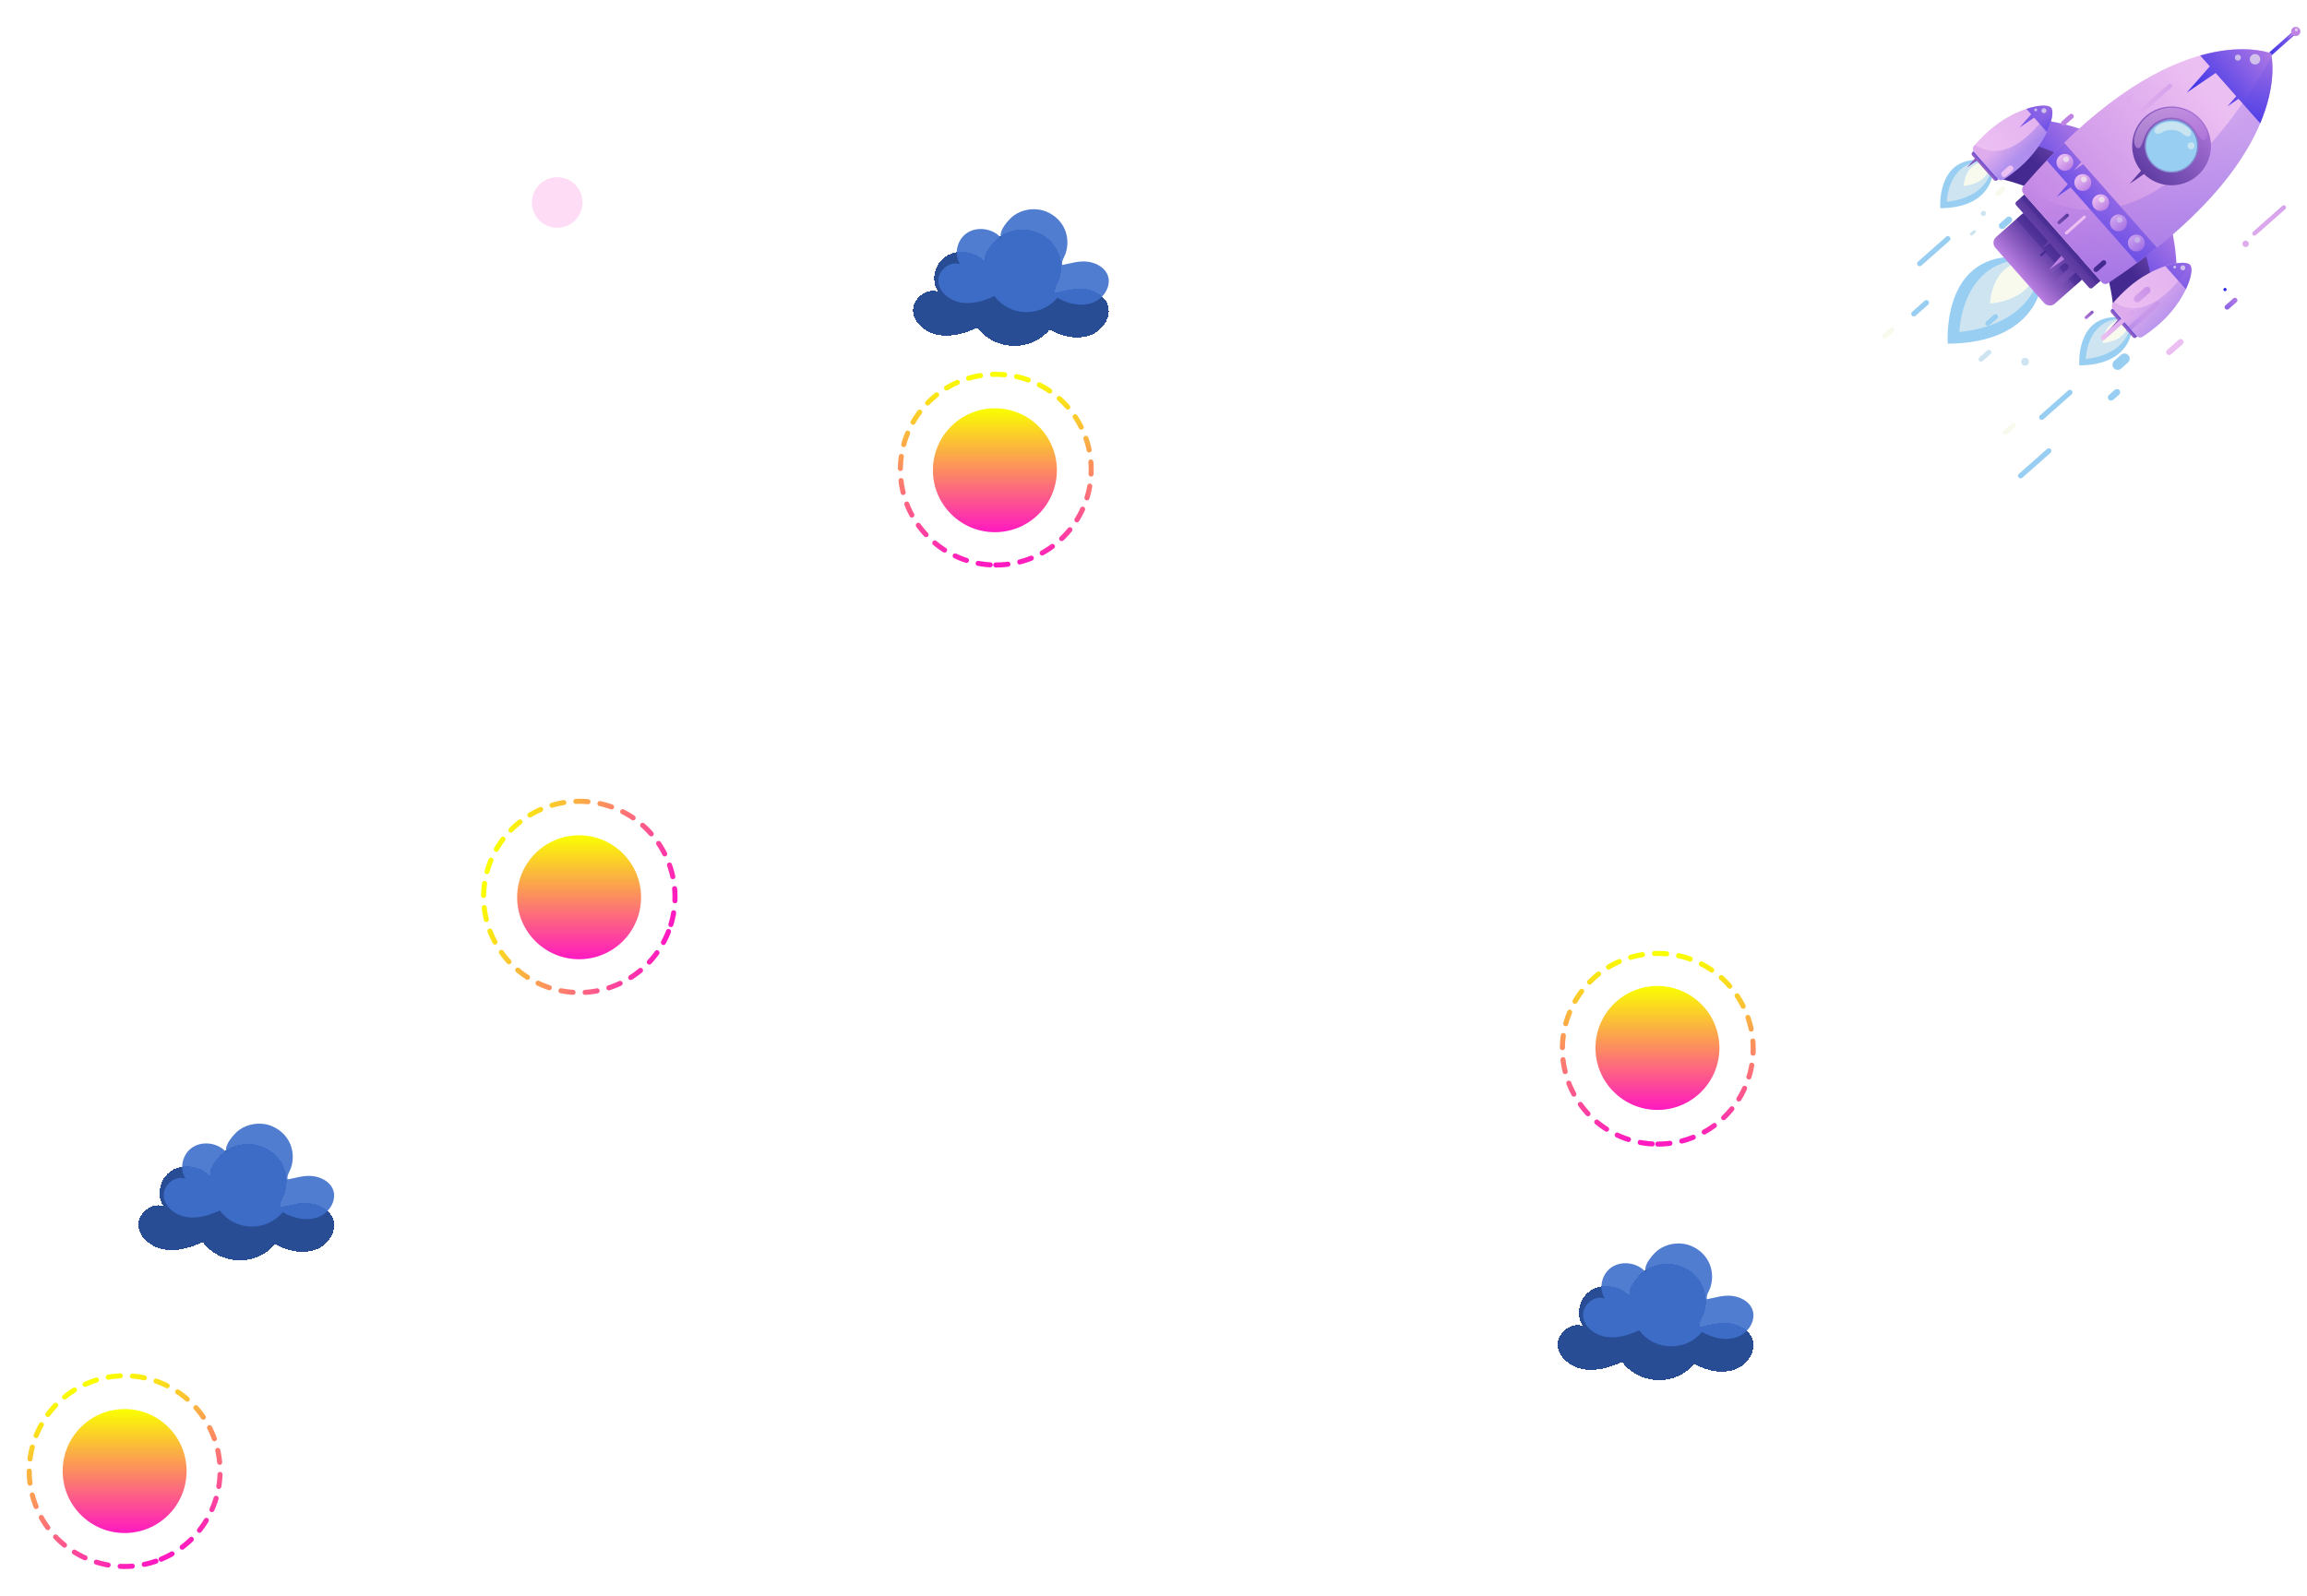 <svg width="1367" height="946" viewBox="0 0 1367 946" fill="none" xmlns="http://www.w3.org/2000/svg">
<path d="M316.03 615.215C328.06 639.037 350.403 656.445 360.395 681.412C364.611 692.218 366.093 703.897 364.71 715.413C363.327 726.929 359.121 737.925 352.466 747.426C349.622 751.512 346.281 755.228 342.52 758.49C341.97 758.963 341.42 759.421 340.87 759.864L340.343 760.276L339.22 761.124C337.822 762.154 336.356 763.162 334.889 764.124C327.519 768.828 319.866 773.073 311.973 776.837C290.249 787.488 267.654 796.329 245.059 804.965C218.064 815.318 190.818 825.007 163.571 834.627C160.065 835.864 156.581 837.101 153.121 838.453C152.529 838.678 152.043 839.116 151.757 839.681C151.471 840.246 151.407 840.897 151.576 841.507C151.745 842.117 152.136 842.642 152.671 842.98C153.207 843.317 153.85 843.443 154.473 843.332C161.715 841.041 168.841 838.453 175.991 835.956L196.936 828.558C210.793 823.625 224.618 818.594 238.414 813.463C262.338 804.53 286.193 795.138 309.269 784.281C317.824 780.328 326.155 775.909 334.225 771.042C348.235 763.002 359.186 750.551 365.368 735.632C371.55 720.714 372.613 704.168 368.392 688.582C361.517 662.263 340.045 644.214 325.998 621.973C324.073 618.903 322.263 615.719 320.636 612.467C319.009 609.214 314.517 612.1 316.052 615.147L316.03 615.215Z" fill="white"/>
<path d="M905.745 650.146C873.05 652.232 840.225 649.594 808.284 642.313C776.249 634.992 744.835 625.181 714.329 612.971C683.897 601.174 654.061 587.775 624.018 575.154C594.365 562.602 564.437 550.485 533.776 540.795C502.541 530.877 470.207 523.204 437.529 520.799C433.313 520.501 429.073 520.295 424.834 520.181C420.594 520.066 420.549 526.754 424.834 526.846C457.97 527.671 490.785 534.68 522.478 544.071C553.249 553.555 583.494 564.665 613.087 577.353C643.13 589.882 672.874 603.121 703.123 615.124C733.581 627.554 764.887 637.796 796.803 645.772C828.509 653.74 861.144 657.408 893.829 656.674C897.862 656.537 901.895 656.308 905.928 656.01C909.961 655.713 909.663 649.94 905.928 650.215L905.745 650.146Z" fill="white"/>
<path d="M593.952 358.697C614.49 376.529 636.93 392.046 660.867 404.966C684.848 417.85 709.633 429.181 735.068 438.889C760.734 448.921 786.766 457.923 812.752 467.086C838.739 476.248 864.771 485.547 890.231 496.176C902.903 501.467 915.438 507.079 927.721 513.171C940.76 519.631 953.73 526.754 964.776 536.306C967.559 538.714 970.214 541.268 972.728 543.956C975.569 547.003 980.129 542.445 977.311 539.375C966.966 528.748 954.972 519.861 941.791 513.057C929.44 506.185 916.584 500.39 903.705 494.732C878.337 483.738 852.374 474.117 826.319 464.955C800.263 455.793 774.185 446.906 748.405 437.194C722.885 427.871 697.926 417.079 673.654 404.874C649.608 392.728 626.949 378.013 606.075 360.987C603.432 358.804 600.835 356.582 598.284 354.322C595.304 351.688 590.905 356.062 593.907 358.697H593.952Z" fill="white"/>
<path d="M1102 239.954C1077.95 252.828 1052.14 262.09 1025.39 267.441C998.504 272.788 971.151 275.428 943.739 275.321C915.315 275.196 886.918 273.521 858.676 270.304C827.396 267.029 796.207 262.791 764.904 259.607C733.906 256.108 702.711 254.655 671.522 255.255C667.604 255.255 663.685 255.53 659.789 255.782C655.894 256.034 655.733 262.219 659.789 262.035C691.237 260.74 722.737 261.613 754.065 264.647C785.528 267.487 816.854 271.633 848.249 275.046C877.159 278.451 906.223 280.393 935.329 280.864C962.996 281.282 990.64 279.089 1017.89 274.313C1044.81 269.638 1070.87 260.968 1095.21 248.59C1098.27 247.063 1101.26 245.414 1104.2 243.642C1104.69 243.354 1105.05 242.88 1105.2 242.326C1105.34 241.772 1105.26 241.183 1104.97 240.687C1104.69 240.192 1104.21 239.832 1103.66 239.686C1103.1 239.54 1102.51 239.62 1102.02 239.909L1102 239.954Z" fill="white"/>
<path d="M589.518 315.435C609.805 315.435 626.252 298.996 626.252 278.718C626.252 258.439 609.805 242 589.518 242C569.23 242 552.784 258.439 552.784 278.718C552.784 298.996 569.23 315.435 589.518 315.435Z" fill="url(#paint0_linear_1847_3)"/>
<path d="M590.054 334.877C621.277 334.877 646.587 309.578 646.587 278.369C646.587 247.161 621.277 221.861 590.054 221.861C558.832 221.861 533.521 247.161 533.521 278.369C533.521 309.578 558.832 334.877 590.054 334.877Z" stroke="url(#paint1_linear_1847_3)" stroke-width="3" stroke-linecap="round" stroke-linejoin="round" stroke-dasharray="7.18 7.18"/>
<path d="M982.32 678.11C1013.54 678.11 1038.85 652.81 1038.85 621.602C1038.85 590.394 1013.54 565.094 982.32 565.094C951.097 565.094 925.787 590.394 925.787 621.602C925.787 652.81 951.097 678.11 982.32 678.11Z" stroke="url(#paint2_linear_1847_3)" stroke-width="3" stroke-linecap="round" stroke-linejoin="round" stroke-dasharray="7.18 7.18"/>
<path d="M397.532 547.999C406.587 518.039 389.629 486.415 359.655 477.364C329.681 468.314 298.043 485.264 288.988 515.224C279.934 545.185 296.892 576.809 326.866 585.859C356.839 594.91 388.478 577.959 397.532 547.999Z" stroke="url(#paint3_linear_1847_3)" stroke-width="3" stroke-linecap="round" stroke-linejoin="round" stroke-dasharray="7.18 7.18"/>
<path d="M95.499 924.143C124.344 912.2 138.043 879.144 126.094 850.312C114.146 821.479 81.076 807.787 52.23 819.73C23.384 831.673 9.686 864.728 21.634 893.561C33.583 922.394 66.653 936.086 95.499 924.143Z" stroke="url(#paint4_linear_1847_3)" stroke-width="3" stroke-linecap="round" stroke-linejoin="round" stroke-dasharray="7.18 7.18"/>
<path d="M982.131 657.858C1002.41 657.858 1018.85 641.415 1018.84 621.132C1018.83 600.849 1002.38 584.406 982.098 584.406C961.815 584.406 945.38 600.849 945.389 621.132C945.398 641.415 961.848 657.858 982.131 657.858Z" fill="url(#paint5_linear_1847_3)"/>
<path d="M73.856 908.638C94.135 908.638 110.571 892.192 110.567 871.905C110.563 851.617 94.12 835.171 73.841 835.171C53.562 835.171 37.126 851.617 37.13 871.905C37.134 892.192 53.577 908.638 73.856 908.638Z" fill="url(#paint6_linear_1847_3)"/>
<path d="M343.154 568.551C363.433 568.551 379.869 552.105 379.865 531.818C379.861 511.531 363.418 495.085 343.139 495.085C322.86 495.085 306.424 511.531 306.428 531.818C306.432 552.105 322.875 568.551 343.154 568.551Z" fill="url(#paint7_linear_1847_3)"/>
<path opacity="0.15" d="M330.184 135C333.151 135 336.051 134.12 338.518 132.472C340.985 130.824 342.907 128.481 344.043 125.74C345.178 122.999 345.475 119.983 344.896 117.074C344.317 114.164 342.889 111.491 340.791 109.393C338.693 107.295 336.02 105.867 333.111 105.288C330.201 104.709 327.185 105.006 324.444 106.142C321.703 107.277 319.361 109.2 317.712 111.666C316.064 114.133 315.184 117.033 315.184 120C315.184 123.978 316.765 127.793 319.578 130.606C322.391 133.42 326.206 135 330.184 135Z" fill="#FE19C1"/>
<g filter="url(#filter0_d_1847_3)">
<path d="M125.157 677.923C120.271 671.256 109.374 669.199 102.079 673.575C94.784 677.95 92.306 688.006 96.841 694.886C89.556 692.354 81.349 699.541 82.041 706.766C82.733 713.991 90.068 719.484 97.734 720.639C105.4 721.793 113.237 719.438 120.2 716.216C122.539 719.44 125.673 722.099 129.341 723.973C133.01 725.846 137.107 726.881 141.293 726.99C145.479 727.099 149.633 726.28 153.409 724.601C157.186 722.921 160.476 720.43 163.006 717.334C170.25 721.579 179.592 723.6 187.489 720.518C195.386 717.436 200.533 708.154 196.71 701.04C194.262 696.469 188.813 693.76 183.355 693.154C177.334 692.493 172.006 694.393 166.297 695.398C165.675 692.605 168.003 689.868 168.825 687.019C170.333 682.125 170.154 676.917 168.314 672.122C167.044 668.956 165.004 666.105 162.354 663.79C159.704 661.474 156.514 659.757 153.032 658.771C149.756 657.924 146.318 657.773 142.971 658.327C139.623 658.881 136.454 660.128 133.696 661.974C130.265 664.292 121.826 673.351 125.157 677.923Z" fill="#113A8A" fill-opacity="0.9" shape-rendering="crispEdges"/>
</g>
<path d="M134.577 683.613C130.322 677.719 120.834 675.9 114.483 679.769C108.131 683.637 105.973 692.527 109.922 698.609C103.579 696.371 96.433 702.725 97.036 709.112C97.638 715.499 104.025 720.356 110.7 721.376C117.374 722.397 124.198 720.315 130.261 717.467C132.297 720.316 135.025 722.667 138.22 724.324C141.414 725.98 144.981 726.895 148.626 726.991C152.271 727.088 155.887 726.364 159.175 724.879C162.463 723.394 165.328 721.192 167.531 718.454C173.839 722.208 181.972 723.994 188.848 721.269C195.724 718.545 200.205 710.339 196.877 704.05C194.745 700.009 190.001 697.614 185.248 697.079C180.007 696.494 175.367 698.173 170.396 699.062C169.855 696.593 171.882 694.173 172.598 691.654C173.911 687.328 173.755 682.723 172.152 678.485C171.047 675.686 169.271 673.165 166.963 671.118C164.656 669.071 161.878 667.553 158.847 666.681C155.995 665.933 153.001 665.799 150.086 666.289C147.172 666.779 144.412 667.881 142.011 669.513C139.023 671.562 131.676 679.571 134.577 683.613Z" fill="#3F6FCB" fill-opacity="0.9"/>
<g filter="url(#filter1_d_1847_3)">
<path d="M966.157 748.923C961.271 742.256 950.374 740.199 943.079 744.575C935.784 748.95 933.306 759.006 937.841 765.886C930.556 763.354 922.349 770.541 923.041 777.766C923.733 784.991 931.068 790.484 938.734 791.639C946.4 792.793 954.237 790.438 961.2 787.216C963.539 790.44 966.673 793.099 970.341 794.973C974.01 796.846 978.107 797.881 982.293 797.99C986.479 798.099 990.633 797.28 994.409 795.601C998.186 793.921 1001.48 791.43 1004.01 788.334C1011.25 792.579 1020.59 794.6 1028.49 791.518C1036.39 788.436 1041.53 779.154 1037.71 772.04C1035.26 767.469 1029.81 764.76 1024.35 764.154C1018.33 763.493 1013.01 765.393 1007.3 766.398C1006.67 763.605 1009 760.868 1009.83 758.019C1011.33 753.125 1011.15 747.917 1009.31 743.122C1008.04 739.956 1006 737.105 1003.35 734.79C1000.7 732.474 997.514 730.757 994.032 729.771C990.756 728.924 987.318 728.773 983.971 729.327C980.623 729.881 977.454 731.128 974.696 732.974C971.265 735.292 962.826 744.351 966.157 748.923Z" fill="#113A8A" fill-opacity="0.9" shape-rendering="crispEdges"/>
</g>
<path d="M975.577 754.613C971.322 748.719 961.834 746.9 955.483 750.769C949.131 754.637 946.973 763.527 950.922 769.609C944.579 767.371 937.433 773.725 938.036 780.112C938.639 786.499 945.025 791.356 951.7 792.376C958.374 793.397 965.198 791.315 971.261 788.467C973.297 791.316 976.025 793.667 979.22 795.324C982.414 796.98 985.981 797.895 989.626 797.991C993.271 798.088 996.887 797.364 1000.18 795.879C1003.46 794.394 1006.33 792.192 1008.53 789.454C1014.84 793.208 1022.97 794.994 1029.85 792.269C1036.72 789.545 1041.21 781.339 1037.88 775.05C1035.75 771.009 1031 768.614 1026.25 768.079C1021.01 767.494 1016.37 769.173 1011.4 770.062C1010.85 767.593 1012.88 765.173 1013.6 762.654C1014.91 758.328 1014.76 753.723 1013.15 749.485C1012.05 746.686 1010.27 744.165 1007.96 742.118C1005.66 740.071 1002.88 738.553 999.847 737.681C996.995 736.933 994.001 736.799 991.086 737.289C988.172 737.779 985.412 738.881 983.011 740.513C980.023 742.562 972.676 750.571 975.577 754.613Z" fill="#3F6FCB" fill-opacity="0.9"/>
<g filter="url(#filter2_d_1847_3)">
<path d="M584.157 135.923C579.271 129.256 568.374 127.199 561.079 131.575C553.784 135.95 551.306 146.006 555.841 152.886C548.556 150.354 540.349 157.541 541.041 164.766C541.733 171.991 549.068 177.484 556.734 178.639C564.4 179.793 572.237 177.438 579.2 174.216C581.539 177.44 584.673 180.099 588.341 181.973C592.01 183.846 596.107 184.881 600.293 184.99C604.479 185.099 608.633 184.28 612.409 182.601C616.186 180.921 619.476 178.43 622.006 175.334C629.25 179.579 638.592 181.6 646.489 178.518C654.386 175.436 659.533 166.154 655.71 159.04C653.262 154.469 647.813 151.76 642.355 151.154C636.334 150.493 631.006 152.393 625.297 153.398C624.675 150.605 627.003 147.868 627.825 145.019C629.333 140.125 629.154 134.917 627.314 130.122C626.044 126.956 624.004 124.105 621.354 121.79C618.704 119.474 615.514 117.757 612.032 116.771C608.756 115.924 605.318 115.773 601.971 116.327C598.623 116.881 595.454 118.128 592.696 119.974C589.265 122.292 580.826 131.351 584.157 135.923Z" fill="#113A8A" fill-opacity="0.9" shape-rendering="crispEdges"/>
</g>
<path d="M593.577 141.613C589.322 135.719 579.834 133.9 573.483 137.769C567.131 141.637 564.973 150.527 568.922 156.609C562.579 154.371 555.433 160.725 556.036 167.112C556.639 173.499 563.025 178.356 569.7 179.376C576.374 180.397 583.198 178.315 589.261 175.467C591.297 178.316 594.025 180.667 597.22 182.324C600.414 183.98 603.981 184.895 607.626 184.991C611.271 185.088 614.887 184.364 618.175 182.879C621.463 181.394 624.328 179.192 626.531 176.454C632.839 180.208 640.972 181.994 647.848 179.269C654.724 176.545 659.205 168.339 655.877 162.05C653.745 158.009 649.001 155.614 644.248 155.079C639.007 154.494 634.367 156.173 629.396 157.062C628.855 154.593 630.882 152.173 631.598 149.654C632.911 145.328 632.755 140.723 631.152 136.485C630.047 133.686 628.271 131.165 625.963 129.118C623.656 127.071 620.878 125.553 617.847 124.681C614.995 123.933 612.001 123.799 609.086 124.289C606.172 124.779 603.412 125.881 601.011 127.513C598.023 129.562 590.676 137.571 593.577 141.613Z" fill="#3F6FCB" fill-opacity="0.9"/>
<path d="M1249.28 124.322C1232.74 108.214 1211.99 97.155 1189.44 92.425C1193.4 84.994 1197.36 77.562 1201.32 70.133C1225.1 71.947 1247.13 79.94 1265.07 92.866C1259.81 103.351 1254.55 113.836 1249.28 124.322Z" fill="url(#paint8_linear_1847_3)"/>
<path d="M1242.39 137.262C1225.84 121.174 1205.07 110.121 1182.53 105.391C1186.49 97.962 1190.45 90.531 1194.41 83.1C1216.95 87.848 1237.7 98.916 1254.24 115.025C1250.29 122.438 1246.34 129.852 1242.39 137.262Z" fill="url(#paint9_linear_1847_3)"/>
<path d="M1289.73 170.154C1290.85 146.331 1285.62 123.484 1274.99 104.09C1263.95 108.026 1252.89 111.964 1241.84 115.902C1252.37 129.778 1259.75 145.684 1263.57 162.517L1256.78 170.266L1264.16 165.254C1265.09 169.849 1265.76 174.507 1266.15 179.207C1274.02 176.19 1281.88 173.174 1289.73 170.154Z" fill="url(#paint10_linear_1847_3)"/>
<path d="M1228.15 121.155C1242.09 139.559 1250.51 161.518 1252.44 184.474C1260.3 181.456 1268.16 178.44 1276.02 175.42C1274.07 152.467 1265.63 130.514 1251.68 112.122C1243.83 115.135 1235.99 118.147 1228.15 121.155Z" fill="url(#paint11_linear_1847_3)"/>
<path d="M1263.06 196.35C1263.06 196.35 1261.7 216.376 1232.07 216.572C1232.07 216.572 1229.8 187.638 1254.29 187.957L1263.06 196.35Z" fill="#97CEF2"/>
<path d="M1262.01 194.702C1262.01 194.702 1259.39 210.292 1235.89 212.737C1235.89 212.737 1236.34 190.542 1255.71 188.893L1262.01 194.702Z" fill="#CEE5F1"/>
<path d="M1261.25 192.823C1261.25 192.823 1259.71 201.932 1245.98 203.363C1245.98 203.363 1246.24 190.393 1257.57 189.43L1261.25 192.823Z" fill="#F8FAEE"/>
<path d="M1251.76 182.863L1250.92 183.606C1250.46 184.013 1250.52 184.847 1251.07 185.463L1254.84 189.723L1247.99 197.538L1256.58 191.698L1263.74 199.797C1264.29 200.415 1265.11 200.58 1265.57 200.172C1266.03 199.762 1266.41 199.429 1266.41 199.429L1251.76 182.863Z" fill="url(#paint12_linear_1847_3)"/>
<path d="M1260.96 170.582C1257.58 173.574 1254.56 176.673 1251.95 179.751C1251.16 180.693 1251.2 182.228 1252.02 183.152L1259.08 191.145L1266.15 199.137C1266.97 200.064 1268.48 200.293 1269.52 199.619C1272.89 197.412 1276.34 194.791 1279.72 191.801C1294.83 178.443 1300.83 160.541 1297.71 157.004C1294.58 153.469 1276.08 157.224 1260.96 170.582Z" fill="url(#paint13_linear_1847_3)"/>
<path d="M1297.71 157.006C1296.09 155.171 1290.33 155.305 1283.07 157.708L1295.21 171.442C1298.49 164.529 1299.33 158.838 1297.71 157.006Z" fill="url(#paint14_linear_1847_3)"/>
<path opacity="0.3" d="M1252.66 178.943C1252.43 179.212 1252.18 179.481 1251.95 179.752C1251.16 180.695 1251.2 182.229 1252.02 183.153L1259.08 191.147L1266.15 199.139C1266.97 200.066 1268.48 200.295 1269.52 199.621C1272.89 197.413 1276.34 194.793 1279.72 191.803C1287.01 185.364 1292.17 177.873 1295.21 171.442L1290.85 166.51C1281.72 177.293 1267.42 188.723 1252.66 178.943Z" fill="url(#paint15_linear_1847_3)"/>
<path opacity="0.3" d="M1297.82 157.162C1296.12 159.752 1293.74 163.098 1290.85 166.51L1295.21 171.442C1298.4 164.707 1299.27 159.136 1297.82 157.162Z" fill="url(#paint16_linear_1847_3)"/>
<path opacity="0.6" d="M1294.44 159.88C1293.83 160.421 1292.89 160.363 1292.35 159.748C1291.81 159.134 1291.87 158.199 1292.48 157.657C1293.09 157.112 1294.03 157.172 1294.57 157.787C1295.11 158.4 1295.06 159.337 1294.44 159.88Z" fill="#F8FAEE"/>
<path opacity="0.6" d="M1289.19 158.946C1288.83 159.259 1288.29 159.227 1287.97 158.871C1287.66 158.514 1287.69 157.971 1288.05 157.658C1288.4 157.343 1288.95 157.374 1289.26 157.731C1289.58 158.086 1289.54 158.631 1289.19 158.946Z" fill="#F8FAEE"/>
<path opacity="0.3" d="M1265.64 200.107C1266.07 199.729 1266.41 199.429 1266.41 199.429L1251.76 182.863L1250.99 183.541L1265.64 200.107Z" fill="url(#paint17_linear_1847_3)"/>
<path d="M1180.7 103.18C1180.7 103.18 1179.34 123.206 1149.71 123.404C1149.71 123.404 1147.44 94.469 1171.93 94.789L1180.7 103.18Z" fill="#97CEF2"/>
<path d="M1179.65 101.534C1179.65 101.534 1177.03 117.123 1153.53 119.568C1153.53 119.568 1153.98 97.373 1173.35 95.724L1179.65 101.534Z" fill="#CEE5F1"/>
<path d="M1178.89 99.655C1178.89 99.655 1177.35 108.764 1163.62 110.195C1163.62 110.195 1163.88 97.225 1175.21 96.262L1178.89 99.655Z" fill="#F8FAEE"/>
<path d="M1169.4 89.693L1168.56 90.434C1168.1 90.842 1168.17 91.675 1168.71 92.291L1170.19 93.969L1165.64 99.161L1171.35 95.282L1181.38 106.626C1181.93 107.242 1182.75 107.409 1183.21 107.001C1183.67 106.592 1184.05 106.258 1184.05 106.258L1169.4 89.693Z" fill="url(#paint18_linear_1847_3)"/>
<path d="M1178.6 77.414C1175.22 80.404 1172.2 83.505 1169.59 86.583C1168.8 87.525 1168.84 89.056 1169.66 89.984L1176.72 97.977L1183.79 105.972C1184.61 106.896 1186.12 107.128 1187.16 106.453C1190.53 104.245 1193.98 101.625 1197.36 98.635C1212.47 85.276 1218.47 67.373 1215.34 63.836C1212.22 60.299 1193.72 64.054 1178.6 77.414Z" fill="url(#paint19_linear_1847_3)"/>
<path d="M1205.3 69.729L1212.85 78.272C1216.13 71.361 1216.96 65.669 1215.35 63.836C1213.73 62.005 1207.98 62.137 1200.71 64.538L1203.55 67.744L1196.66 75.604L1205.3 69.729Z" fill="url(#paint20_linear_1847_3)"/>
<path opacity="0.3" d="M1170.3 85.775C1170.07 86.045 1169.82 86.313 1169.59 86.583C1168.8 87.525 1168.84 89.056 1169.66 89.984L1176.72 97.977L1183.79 105.972C1184.61 106.896 1186.13 107.128 1187.16 106.453C1190.53 104.245 1193.98 101.625 1197.36 98.635C1204.65 92.195 1209.8 84.703 1212.85 78.274L1208.49 73.342C1199.36 84.125 1185.06 95.555 1170.3 85.775Z" fill="url(#paint21_linear_1847_3)"/>
<path opacity="0.3" d="M1215.46 63.994C1213.76 66.584 1211.38 69.933 1208.49 73.342L1212.85 78.274C1216.04 71.54 1216.92 65.968 1215.46 63.994Z" fill="url(#paint22_linear_1847_3)"/>
<path opacity="0.6" d="M1212.08 66.711C1211.47 67.253 1210.53 67.193 1209.99 66.58C1209.45 65.967 1209.51 65.031 1210.12 64.49C1210.73 63.947 1211.67 64.005 1212.21 64.618C1212.75 65.231 1212.7 66.167 1212.08 66.711Z" fill="#F8FAEE"/>
<path opacity="0.6" d="M1206.83 65.778C1206.47 66.091 1205.93 66.057 1205.61 65.701C1205.3 65.346 1205.33 64.801 1205.69 64.488C1206.04 64.173 1206.59 64.205 1206.9 64.562C1207.22 64.917 1207.18 65.463 1206.83 65.778Z" fill="#F8FAEE"/>
<path opacity="0.3" d="M1183.28 106.939C1183.71 106.56 1184.05 106.259 1184.05 106.259L1169.4 89.693L1168.63 90.37L1183.28 106.939Z" fill="url(#paint23_linear_1847_3)"/>
<path d="M1209.97 167.276C1209.97 167.276 1207.54 203.351 1154.14 203.706C1154.14 203.706 1150.06 151.58 1194.18 152.155L1209.97 167.276Z" fill="#97CEF2"/>
<path d="M1208.08 164.307C1208.08 164.307 1203.36 192.388 1161.03 196.793C1161.03 196.793 1161.83 156.81 1196.74 153.839L1208.08 164.307Z" fill="#CEE5F1"/>
<path d="M1206.71 160.922C1206.71 160.922 1203.95 177.331 1179.21 179.908C1179.21 179.908 1179.68 156.542 1200.08 154.806L1206.71 160.922Z" fill="#F8FAEE"/>
<path d="M1211.21 179.555L1182.35 146.912C1180.69 145.034 1180.87 142.167 1182.75 140.506L1197.71 127.281C1199.59 125.62 1202.46 125.799 1204.12 127.677L1232.97 160.321C1234.63 162.199 1234.46 165.066 1232.58 166.727L1217.62 179.952C1215.74 181.61 1212.87 181.433 1211.21 179.555Z" fill="url(#paint24_linear_1847_3)"/>
<path opacity="0.5" d="M1229.57 169.381L1234.73 164.824C1235.42 164.214 1234.63 162.198 1232.97 160.319L1204.11 127.676C1202.45 125.797 1200.55 124.769 1199.86 125.379L1194.7 129.937L1229.57 169.381Z" fill="url(#paint25_linear_1847_3)"/>
<path d="M1232.73 152.898L1232.74 152.892C1233.6 152.133 1233.68 150.824 1232.92 149.967C1232.16 149.11 1230.85 149.031 1230 149.787L1229.99 149.796L1199.51 115.313L1194.76 119.509C1194.14 120.055 1194.08 120.996 1194.63 121.614L1213.65 143.128L1210.12 147.153L1214.55 144.146L1221.89 152.455L1215.06 158.496C1214.36 159.112 1214.3 160.175 1214.91 160.874C1215.53 161.572 1216.59 161.635 1217.29 161.02L1222.29 156.6C1223.15 155.843 1224.46 155.924 1225.21 156.78C1225.97 157.637 1225.89 158.947 1225.03 159.703L1219.95 164.195C1219 165.04 1218.91 166.502 1219.75 167.456C1220.6 168.414 1222.06 168.505 1223.02 167.659L1229.93 161.547L1237.82 170.474C1238.37 171.093 1239.31 171.151 1239.93 170.604L1244.67 166.408L1232.73 152.898Z" fill="url(#paint26_linear_1847_3)"/>
<path opacity="0.5" d="M1242.49 168.335L1244.67 166.408L1199.5 115.313L1197.33 117.238L1242.49 168.335Z" fill="url(#paint27_linear_1847_3)"/>
<path d="M1343.73 34.826L1342.25 33.151L1359.08 18.269L1360.56 19.945L1343.73 34.826Z" fill="url(#paint28_linear_1847_3)"/>
<path d="M1362.14 20.701C1363.27 19.702 1363.38 17.978 1362.38 16.849C1361.38 15.719 1359.65 15.612 1358.52 16.611C1357.54 17.477 1357.33 18.886 1357.94 19.982L1355.12 23.206L1358.65 20.807C1359.67 21.601 1361.14 21.587 1362.14 20.701Z" fill="url(#paint29_linear_1847_3)"/>
<path d="M1199.06 114.802L1222.09 140.86L1245.62 167.48C1246.44 168.402 1247.94 168.605 1248.97 167.923C1356.95 96.373 1347.08 37.761 1345.69 31.603C1339.76 29.473 1283.01 12.545 1199.01 110.302C1197.94 111.551 1197.96 113.566 1199.06 114.802Z" fill="url(#paint30_linear_1847_3)"/>
<path d="M1278.06 146.785L1234.33 97.308L1228.87 101.015L1233.22 96.055L1223.08 84.583C1219.69 87.879 1216.26 91.368 1212.77 95.052L1225.26 109.181L1218.64 116.73L1226.94 111.088L1266.41 155.733C1270.5 152.722 1274.38 149.738 1278.06 146.785Z" fill="url(#paint31_linear_1847_3)"/>
<path d="M1226.89 99.966C1224.82 101.793 1221.66 101.601 1219.84 99.531C1218.01 97.464 1218.2 94.301 1220.27 92.475C1222.34 90.646 1225.5 90.84 1227.33 92.908C1229.16 94.977 1228.96 98.138 1226.89 99.966Z" fill="url(#paint32_linear_1847_3)"/>
<path opacity="0.6" d="M1225.41 95.711C1224.69 96.347 1223.59 96.278 1222.96 95.558C1222.32 94.839 1222.39 93.74 1223.11 93.104C1223.83 92.467 1224.93 92.533 1225.56 93.252C1226.2 93.974 1226.13 95.075 1225.41 95.711Z" fill="#F8FAEE"/>
<path d="M1269.18 147.807C1267.11 149.633 1263.95 149.439 1262.12 147.372C1260.29 145.304 1260.49 142.142 1262.56 140.315C1264.63 138.487 1267.79 138.681 1269.62 140.748C1271.44 142.815 1271.25 145.977 1269.18 147.807Z" fill="url(#paint33_linear_1847_3)"/>
<path opacity="0.6" d="M1267.7 143.549C1266.98 144.185 1265.88 144.118 1265.24 143.396C1264.61 142.677 1264.67 141.579 1265.39 140.943C1266.11 140.306 1267.21 140.374 1267.85 141.091C1268.49 141.812 1268.42 142.912 1267.7 143.549Z" fill="#F8FAEE"/>
<path d="M1258.61 135.846C1256.54 137.673 1253.38 137.48 1251.55 135.41C1249.72 133.341 1249.92 130.182 1251.98 128.354C1254.05 126.525 1257.21 126.717 1259.04 128.786C1260.87 130.854 1260.68 134.018 1258.61 135.846Z" fill="url(#paint34_linear_1847_3)"/>
<path opacity="0.6" d="M1257.13 131.592C1256.41 132.228 1255.31 132.158 1254.67 131.437C1254.03 130.717 1254.1 129.621 1254.82 128.984C1255.54 128.348 1256.64 128.412 1257.28 129.133C1257.92 129.853 1257.85 130.955 1257.13 131.592Z" fill="#F8FAEE"/>
<path d="M1248.04 123.886C1245.97 125.714 1242.81 125.52 1240.98 123.452C1239.15 121.384 1239.35 118.222 1241.41 116.395C1243.48 114.567 1246.64 114.759 1248.47 116.828C1250.3 118.896 1250.11 122.058 1248.04 123.886Z" fill="url(#paint35_linear_1847_3)"/>
<path opacity="0.6" d="M1246.55 119.63C1245.83 120.266 1244.74 120.197 1244.1 119.478C1243.46 118.759 1243.53 117.66 1244.25 117.024C1244.97 116.388 1246.07 116.454 1246.71 117.172C1247.34 117.893 1247.27 118.993 1246.55 119.63Z" fill="#F8FAEE"/>
<path d="M1237.46 111.927C1235.4 113.754 1232.23 113.559 1230.41 111.491C1228.58 109.424 1228.77 106.261 1230.84 104.435C1232.91 102.605 1236.07 102.798 1237.9 104.867C1239.73 106.935 1239.53 110.099 1237.46 111.927Z" fill="url(#paint36_linear_1847_3)"/>
<path opacity="0.6" d="M1235.98 107.671C1235.26 108.307 1234.17 108.239 1233.53 107.518C1232.89 106.797 1232.96 105.7 1233.68 105.064C1234.4 104.427 1235.5 104.493 1236.14 105.214C1236.77 105.934 1236.7 107.034 1235.98 107.671Z" fill="#F8FAEE"/>
<path opacity="0.3" d="M1199.01 110.302C1197.94 111.551 1197.96 113.568 1199.06 114.802L1222.09 140.859L1245.62 167.48C1246.44 168.402 1247.94 168.605 1248.97 167.923C1304.56 131.086 1328.91 97.687 1339.27 73.102L1328.78 61.239C1301.54 100.208 1253.14 149.127 1199.01 110.302Z" fill="url(#paint37_linear_1847_3)"/>
<path opacity="0.6" d="M1361.33 18.379C1360.94 18.727 1360.34 18.69 1359.99 18.298C1359.64 17.903 1359.68 17.304 1360.07 16.956C1360.47 16.608 1361.06 16.644 1361.41 17.04C1361.76 17.431 1361.72 18.031 1361.33 18.379Z" fill="#F8FAEE"/>
<path d="M1302.22 103.962C1311.88 95.419 1312.79 80.662 1304.25 70.999C1295.7 61.336 1280.94 60.427 1271.28 68.969C1261.85 77.307 1260.76 91.566 1268.65 101.23L1261.89 108.951L1270.41 103.156C1279.08 111.658 1292.98 112.13 1302.22 103.962Z" fill="url(#paint38_linear_1847_3)"/>
<path d="M1297.24 98.333C1290.69 104.126 1280.68 103.51 1274.88 96.957C1269.09 90.403 1269.71 80.394 1276.26 74.599C1282.81 68.805 1292.82 69.423 1298.62 75.978C1304.41 82.53 1303.79 92.539 1297.24 98.333Z" fill="#97CEF2"/>
<path opacity="0.5" d="M1299.66 87.944C1298.8 88.705 1297.49 88.623 1296.72 87.764C1295.96 86.901 1296.05 85.588 1296.91 84.827C1297.77 84.066 1299.08 84.144 1299.84 85.007C1300.6 85.866 1300.52 87.183 1299.66 87.944Z" fill="#F8FAEE"/>
<path opacity="0.5" d="M1297.57 80.588C1296.41 81.23 1294.82 80.624 1293.71 79.639C1290.25 76.49 1285.04 76.041 1281.1 78.549C1279.83 79.327 1278.16 79.649 1277.13 78.818C1276.1 77.999 1276.58 75.762 1278.54 74.513C1284.29 70.861 1291.89 71.517 1296.92 76.107C1298.64 77.672 1298.72 79.961 1297.57 80.588Z" fill="#F8FAEE"/>
<path opacity="0.5" d="M1267.11 87.86C1268.71 87.663 1269.66 84.022 1271.19 80.2C1272.13 77.857 1273.62 75.689 1275.64 73.903C1282.58 67.769 1293.18 68.422 1299.32 75.362C1300.34 76.519 1301.17 77.778 1301.82 79.103C1302.91 81.344 1304.53 83.212 1306.13 83.014C1307.74 82.815 1308.64 79.823 1307.14 76.701C1306.26 74.855 1305.11 73.103 1303.69 71.494C1295.42 62.138 1281.13 61.259 1271.78 69.527C1268.26 72.639 1265.94 76.598 1264.85 80.829C1263.83 84.817 1265.51 88.06 1267.11 87.86Z" fill="url(#paint39_linear_1847_3)"/>
<path opacity="0.5" d="M1298.62 75.978C1292.82 69.423 1282.81 68.805 1276.26 74.599C1269.71 80.394 1269.09 90.403 1274.88 96.957C1280.68 103.51 1290.69 104.126 1297.24 98.333C1303.79 92.539 1304.41 82.53 1298.62 75.978ZM1275.42 96.486C1269.89 90.236 1270.48 80.659 1276.73 75.134C1282.98 69.611 1292.56 70.201 1298.08 76.45C1303.61 82.7 1303.02 92.277 1296.77 97.8C1290.52 103.324 1280.94 102.735 1275.42 96.486Z" fill="url(#paint40_linear_1847_3)"/>
<path d="M1319.82 63.074L1326.43 58.583L1339.26 73.104C1349.03 49.931 1346.36 34.591 1345.69 31.605C1342.8 30.569 1327.91 26.041 1303.71 32.887L1309.4 39.32L1295.73 54.917L1312.88 43.26L1325.09 57.067L1319.82 63.074Z" fill="url(#paint41_linear_1847_3)"/>
<path opacity="0.3" d="M1346.04 33.533C1342.07 40.7 1336.21 50.6 1328.78 61.239L1339.26 73.103C1347.68 53.123 1346.86 38.963 1346.04 33.533Z" fill="url(#paint42_linear_1847_3)"/>
<path opacity="0.6" d="M1338.26 37.452C1336.97 38.588 1335.01 38.466 1333.87 37.183C1332.74 35.897 1332.86 33.936 1334.14 32.799C1335.43 31.664 1337.39 31.783 1338.53 33.069C1339.66 34.352 1339.54 36.315 1338.26 37.452Z" fill="#F8FAEE"/>
<path opacity="0.6" d="M1327.25 35.497C1326.5 36.157 1325.36 36.086 1324.7 35.34C1324.04 34.594 1324.11 33.457 1324.86 32.797C1325.61 32.139 1326.74 32.208 1327.4 32.953C1328.06 33.7 1327.99 34.839 1327.25 35.497Z" fill="#F8FAEE"/>
<path d="M1178.79 192.835C1178.18 193.37 1177.26 193.313 1176.72 192.708C1176.19 192.103 1176.25 191.179 1176.85 190.644L1181.5 186.53C1182.11 185.997 1183.03 186.054 1183.57 186.658C1184.1 187.263 1184.04 188.186 1183.44 188.72L1178.79 192.835Z" fill="#97CEF2"/>
<path d="M1187.62 135.275C1186.82 135.979 1185.6 135.904 1184.9 135.108C1184.2 134.311 1184.27 133.096 1185.07 132.392L1189.1 128.825C1189.9 128.123 1191.11 128.198 1191.82 128.994C1192.52 129.788 1192.44 131.004 1191.65 131.707L1187.62 135.275Z" fill="#97CEF2"/>
<path d="M1256.87 218.459C1255.6 219.585 1253.66 219.464 1252.53 218.192C1251.4 216.919 1251.52 214.974 1252.8 213.85L1256.83 210.283C1258.1 209.159 1260.05 209.277 1261.17 210.551C1262.3 211.825 1262.18 213.769 1260.91 214.893L1256.87 218.459Z" fill="#97CEF2"/>
<path d="M1252.19 236.971C1251.4 237.674 1250.18 237.6 1249.48 236.804C1248.77 236.008 1248.85 234.794 1249.64 234.09L1253.1 231.033C1253.9 230.331 1255.11 230.404 1255.82 231.199C1256.52 231.995 1256.44 233.211 1255.65 233.913L1252.19 236.971Z" fill="#97CEF2"/>
<path d="M1219.36 132.531C1218.99 132.115 1219.04 131.478 1219.45 131.11L1224.24 126.875C1224.66 126.507 1225.29 126.546 1225.66 126.963C1226.03 127.38 1225.99 128.016 1225.58 128.385L1220.79 132.621C1220.37 132.988 1219.73 132.948 1219.36 132.531Z" fill="url(#paint43_linear_1847_3)"/>
<path opacity="0.3" d="M1260.18 196.138C1259.67 195.566 1259.72 194.691 1260.3 194.185L1277.46 179.01C1278.04 178.502 1278.91 178.556 1279.42 179.128C1279.92 179.702 1279.87 180.577 1279.3 181.084L1262.13 196.26C1261.56 196.767 1260.68 196.711 1260.18 196.138Z" fill="url(#paint44_linear_1847_3)"/>
<path d="M1264.86 178.545C1264.11 177.693 1264.19 176.387 1265.04 175.633L1270.86 170.489C1271.72 169.735 1273.02 169.816 1273.77 170.669C1274.53 171.524 1274.45 172.825 1273.59 173.579L1267.77 178.724C1266.92 179.477 1265.62 179.398 1264.86 178.545Z" fill="url(#paint45_linear_1847_3)"/>
<path d="M1208.95 151.656C1208.73 151.401 1208.75 151.014 1209.01 150.791L1211.39 148.689C1211.64 148.465 1212.03 148.49 1212.25 148.741C1212.48 148.994 1212.45 149.383 1212.2 149.608L1209.82 151.709C1209.56 151.934 1209.18 151.91 1208.95 151.656Z" fill="url(#paint46_linear_1847_3)"/>
<path d="M1186.23 104.335C1185.57 103.598 1185.64 102.475 1186.38 101.823L1190.1 98.531C1190.84 97.88 1191.96 97.95 1192.61 98.685C1193.27 99.421 1193.2 100.546 1192.46 101.198L1188.74 104.49C1188 105.14 1186.88 105.071 1186.23 104.335Z" fill="url(#paint47_linear_1847_3)"/>
<path d="M1267.42 67.132C1266.95 66.59 1267 65.764 1267.54 65.287L1284.92 49.918C1285.47 49.44 1286.29 49.49 1286.77 50.031C1287.25 50.571 1287.2 51.398 1286.66 51.875L1269.27 67.245C1268.73 67.723 1267.9 67.672 1267.42 67.132Z" fill="url(#paint48_linear_1847_3)"/>
<path d="M1182.76 115.663C1182.18 115.011 1182.24 114.015 1182.89 113.438L1185.75 110.911C1186.41 110.335 1187.4 110.396 1187.98 111.049C1188.56 111.702 1188.49 112.698 1187.84 113.275L1184.98 115.801C1184.33 116.378 1183.33 116.316 1182.76 115.663Z" fill="#F8FAEE"/>
<path d="M1284 209.875C1283.36 209.144 1283.43 208.029 1284.16 207.381L1290.94 201.387C1291.67 200.741 1292.79 200.811 1293.43 201.541C1294.08 202.271 1294.01 203.385 1293.28 204.033L1286.5 210.027C1285.77 210.673 1284.65 210.605 1284 209.875Z" fill="url(#paint49_linear_1847_3)"/>
<path d="M1174.83 213.993C1174.22 214.528 1173.3 214.471 1172.76 213.865C1172.23 213.261 1172.28 212.337 1172.89 211.803L1177.54 207.688C1178.15 207.153 1179.07 207.21 1179.61 207.815C1180.14 208.42 1180.08 209.345 1179.48 209.879L1174.83 213.993Z" fill="#CEE5F1"/>
<path d="M1320.63 183.152C1320.03 183.687 1319.1 183.629 1318.57 183.023L1318.57 183.024C1318.04 182.419 1318.09 181.496 1318.7 180.961L1323.35 176.847C1323.96 176.312 1324.88 176.368 1325.41 176.974C1325.95 177.579 1325.89 178.503 1325.29 179.036L1320.63 183.152Z" fill="url(#paint50_linear_1847_3)"/>
<path d="M1223.65 74.124C1223.05 74.659 1222.12 74.602 1221.59 73.996C1221.06 73.392 1221.11 72.469 1221.72 71.934L1226.37 67.821C1226.97 67.287 1227.9 67.343 1228.43 67.948C1228.97 68.551 1228.91 69.477 1228.31 70.01L1223.65 74.124Z" fill="url(#paint51_linear_1847_3)"/>
<path d="M1176.3 127.686C1175.67 128.249 1174.69 128.19 1174.13 127.553C1173.57 126.916 1173.63 125.943 1174.26 125.382C1174.9 124.818 1175.87 124.878 1176.44 125.515C1177 126.15 1176.94 127.123 1176.3 127.686Z" fill="#CEE5F1"/>
<path d="M1201.44 216.135C1200.48 216.979 1199.02 216.89 1198.18 215.934C1197.33 214.98 1197.42 213.521 1198.38 212.679C1199.33 211.833 1200.79 211.924 1201.64 212.878C1202.48 213.834 1202.39 215.291 1201.44 216.135Z" fill="#CEE5F1"/>
<path d="M1242.9 160.895C1242.3 161.43 1241.38 161.372 1240.84 160.767C1240.31 160.164 1240.36 159.239 1240.97 158.704L1245.62 154.59C1246.23 154.056 1247.15 154.112 1247.69 154.717C1248.22 155.322 1248.16 156.246 1247.56 156.779L1242.9 160.895Z" fill="url(#paint52_linear_1847_3)"/>
<path d="M1334.89 139.229C1334.41 138.688 1334.46 137.862 1335 137.384L1352.39 122.014C1352.93 121.536 1353.75 121.587 1354.23 122.127C1354.71 122.669 1354.66 123.495 1354.12 123.973L1336.73 139.343C1336.19 139.821 1335.36 139.77 1334.89 139.229Z" fill="url(#paint53_linear_1847_3)"/>
<path d="M1257.61 63.717C1257 64.251 1256.08 64.195 1255.54 63.59C1255.01 62.985 1255.07 62.063 1255.67 61.528L1260.32 57.414C1260.93 56.879 1261.85 56.936 1262.39 57.541C1262.92 58.146 1262.86 59.07 1262.26 59.603L1257.61 63.717Z" fill="url(#paint54_linear_1847_3)"/>
<path d="M1331.9 145.975C1331.1 146.679 1329.89 146.603 1329.19 145.807C1328.48 145.012 1328.56 143.796 1329.36 143.094C1330.15 142.391 1331.37 142.464 1332.07 143.26C1332.77 144.055 1332.7 145.271 1331.9 145.975Z" fill="url(#paint55_linear_1847_3)"/>
<path d="M1214.11 159.892L1223.29 153.655L1222.36 152.601L1221.43 151.547L1214.11 159.892Z" fill="url(#paint56_linear_1847_3)"/>
<path d="M1319.06 172.328C1318.66 172.68 1318.05 172.642 1317.7 172.245C1317.35 171.847 1317.39 171.24 1317.79 170.887C1318.18 170.536 1318.79 170.574 1319.14 170.971C1319.49 171.369 1319.46 171.977 1319.06 172.328Z" fill="url(#paint57_linear_1847_3)"/>
<path d="M1235.44 188.807C1235.1 188.426 1235.14 187.845 1235.52 187.51L1239.08 184.355C1239.47 184.02 1240.05 184.055 1240.38 184.436C1240.72 184.816 1240.68 185.396 1240.3 185.734L1236.74 188.887C1236.35 189.224 1235.77 189.188 1235.44 188.807Z" fill="url(#paint58_linear_1847_3)"/>
<path d="M1245.15 201.206C1244.65 200.633 1244.7 199.758 1245.27 199.253L1262.44 184.077C1263.01 183.571 1263.89 183.624 1264.39 184.197C1264.9 184.769 1264.85 185.645 1264.27 186.151L1247.11 201.328C1246.53 201.834 1245.66 201.78 1245.15 201.206Z" fill="url(#paint59_linear_1847_3)"/>
<path d="M1223.76 138.684C1223.44 138.327 1223.47 137.778 1223.83 137.464L1234.56 127.979C1234.92 127.661 1235.47 127.694 1235.78 128.054C1236.1 128.411 1236.06 128.958 1235.71 129.276L1224.98 138.761C1224.62 139.077 1224.07 139.042 1223.76 138.684Z" fill="url(#paint60_linear_1847_3)"/>
<path d="M1168.82 139.421C1168.44 139.753 1167.87 139.719 1167.53 139.341C1167.2 138.965 1167.24 138.39 1167.61 138.055L1169.25 136.607C1169.63 136.274 1170.21 136.31 1170.54 136.686C1170.87 137.064 1170.84 137.639 1170.46 137.972L1168.82 139.421Z" fill="#CEE5F1"/>
<path d="M1138.5 157.413C1137.87 157.978 1136.9 157.916 1136.33 157.281C1135.77 156.644 1135.83 155.673 1136.47 155.11L1153.18 140.336C1153.82 139.773 1154.79 139.834 1155.35 140.471C1155.91 141.107 1155.85 142.08 1155.22 142.642L1138.5 157.413Z" fill="#97CEF2"/>
<path d="M1210.82 248.506C1210.18 249.069 1209.21 249.009 1208.65 248.372C1208.08 247.737 1208.14 246.764 1208.78 246.2L1225.49 231.428C1226.13 230.865 1227.1 230.924 1227.66 231.562C1228.22 232.2 1228.16 233.171 1227.53 233.734L1210.82 248.506Z" fill="#97CEF2"/>
<path d="M1135.04 187.171C1134.4 187.735 1133.43 187.673 1132.86 187.036C1132.3 186.4 1132.36 185.429 1133 184.866L1140.49 178.243C1141.13 177.681 1142.1 177.741 1142.66 178.378C1143.22 179.014 1143.17 179.986 1142.53 180.548L1135.04 187.171Z" fill="#97CEF2"/>
<path d="M1198.33 283.157C1197.69 283.721 1196.72 283.661 1196.16 283.024C1195.59 282.387 1195.65 281.415 1196.29 280.852L1213 266.08C1213.64 265.515 1214.61 265.576 1215.18 266.214C1215.74 266.849 1215.68 267.822 1215.04 268.384L1198.33 283.157Z" fill="#97CEF2"/>
<path d="M1117.55 200.575C1116.95 201.11 1116.02 201.053 1115.49 200.448C1114.96 199.843 1115.01 198.921 1115.62 198.386L1120.27 194.272C1120.88 193.737 1121.8 193.794 1122.33 194.399C1122.87 195.004 1122.81 195.928 1122.2 196.462L1117.55 200.575Z" fill="#F8FAEE"/>
<path d="M1189.23 257.392C1188.62 257.927 1187.7 257.869 1187.16 257.264C1186.63 256.66 1186.69 255.736 1187.29 255.202L1191.94 251.089C1192.55 250.553 1193.47 250.611 1194.01 251.217C1194.54 251.821 1194.49 252.745 1193.88 253.28L1189.23 257.392Z" fill="#F8FAEE"/>
<defs>
<filter id="filter0_d_1847_3" x="72" y="658" width="136" height="99" filterUnits="userSpaceOnUse" color-interpolation-filters="sRGB">
<feFlood flood-opacity="0" result="BackgroundImageFix"/>
<feColorMatrix in="SourceAlpha" type="matrix" values="0 0 0 0 0 0 0 0 0 0 0 0 0 0 0 0 0 0 127 0" result="hardAlpha"/>
<feOffset dy="20"/>
<feGaussianBlur stdDeviation="5"/>
<feComposite in2="hardAlpha" operator="out"/>
<feColorMatrix type="matrix" values="0 0 0 0 0 0 0 0 0 0 0 0 0 0 0 0 0 0 0.2 0"/>
<feBlend mode="normal" in2="BackgroundImageFix" result="effect1_dropShadow_1847_3"/>
<feBlend mode="normal" in="SourceGraphic" in2="effect1_dropShadow_1847_3" result="shape"/>
</filter>
<filter id="filter1_d_1847_3" x="913" y="729" width="136" height="99" filterUnits="userSpaceOnUse" color-interpolation-filters="sRGB">
<feFlood flood-opacity="0" result="BackgroundImageFix"/>
<feColorMatrix in="SourceAlpha" type="matrix" values="0 0 0 0 0 0 0 0 0 0 0 0 0 0 0 0 0 0 127 0" result="hardAlpha"/>
<feOffset dy="20"/>
<feGaussianBlur stdDeviation="5"/>
<feComposite in2="hardAlpha" operator="out"/>
<feColorMatrix type="matrix" values="0 0 0 0 0 0 0 0 0 0 0 0 0 0 0 0 0 0 0.2 0"/>
<feBlend mode="normal" in2="BackgroundImageFix" result="effect1_dropShadow_1847_3"/>
<feBlend mode="normal" in="SourceGraphic" in2="effect1_dropShadow_1847_3" result="shape"/>
</filter>
<filter id="filter2_d_1847_3" x="531" y="116" width="136" height="99" filterUnits="userSpaceOnUse" color-interpolation-filters="sRGB">
<feFlood flood-opacity="0" result="BackgroundImageFix"/>
<feColorMatrix in="SourceAlpha" type="matrix" values="0 0 0 0 0 0 0 0 0 0 0 0 0 0 0 0 0 0 127 0" result="hardAlpha"/>
<feOffset dy="20"/>
<feGaussianBlur stdDeviation="5"/>
<feComposite in2="hardAlpha" operator="out"/>
<feColorMatrix type="matrix" values="0 0 0 0 0 0 0 0 0 0 0 0 0 0 0 0 0 0 0.2 0"/>
<feBlend mode="normal" in2="BackgroundImageFix" result="effect1_dropShadow_1847_3"/>
<feBlend mode="normal" in="SourceGraphic" in2="effect1_dropShadow_1847_3" result="shape"/>
</filter>
<linearGradient id="paint0_linear_1847_3" x1="589.518" y1="242" x2="589.518" y2="315.435" gradientUnits="userSpaceOnUse">
<stop stop-color="#FAFF00"/>
<stop offset="1" stop-color="#FE19C1"/>
</linearGradient>
<linearGradient id="paint1_linear_1847_3" x1="590.054" y1="221.861" x2="590.054" y2="334.877" gradientUnits="userSpaceOnUse">
<stop stop-color="#FAFF00"/>
<stop offset="1" stop-color="#FE19C1"/>
</linearGradient>
<linearGradient id="paint2_linear_1847_3" x1="982.32" y1="565.094" x2="982.32" y2="678.11" gradientUnits="userSpaceOnUse">
<stop stop-color="#FAFF00"/>
<stop offset="1" stop-color="#FE19C1"/>
</linearGradient>
<linearGradient id="paint3_linear_1847_3" x1="288.988" y1="515.224" x2="397.524" y2="548.026" gradientUnits="userSpaceOnUse">
<stop stop-color="#FAFF00"/>
<stop offset="1" stop-color="#FE19C1"/>
</linearGradient>
<linearGradient id="paint4_linear_1847_3" x1="52.23" y1="819.73" x2="95.466" y2="924.156" gradientUnits="userSpaceOnUse">
<stop stop-color="#FAFF00"/>
<stop offset="1" stop-color="#FE19C1"/>
</linearGradient>
<linearGradient id="paint5_linear_1847_3" x1="982.098" y1="584.406" x2="982.098" y2="657.858" gradientUnits="userSpaceOnUse">
<stop stop-color="#FAFF00"/>
<stop offset="1" stop-color="#FE19C1"/>
</linearGradient>
<linearGradient id="paint6_linear_1847_3" x1="73.841" y1="835.171" x2="73.841" y2="908.638" gradientUnits="userSpaceOnUse">
<stop stop-color="#FAFF00"/>
<stop offset="1" stop-color="#FE19C1"/>
</linearGradient>
<linearGradient id="paint7_linear_1847_3" x1="343.139" y1="495.085" x2="343.139" y2="568.551" gradientUnits="userSpaceOnUse">
<stop stop-color="#FAFF00"/>
<stop offset="1" stop-color="#FE19C1"/>
</linearGradient>
<linearGradient id="paint8_linear_1847_3" x1="1191.72" y1="126.915" x2="1246.71" y2="78.302" gradientUnits="userSpaceOnUse">
<stop stop-color="#2828E8"/>
<stop offset="1" stop-color="#BE81E4"/>
</linearGradient>
<linearGradient id="paint9_linear_1847_3" x1="1217.75" y1="110.759" x2="1260.77" y2="72.723" gradientUnits="userSpaceOnUse">
<stop stop-color="#442990"/>
<stop offset="1" stop-color="#BE81E4"/>
</linearGradient>
<linearGradient id="paint10_linear_1847_3" x1="1232.21" y1="172.719" x2="1287.2" y2="124.101" gradientUnits="userSpaceOnUse">
<stop stop-color="#2828E8"/>
<stop offset="1" stop-color="#BE81E4"/>
</linearGradient>
<linearGradient id="paint11_linear_1847_3" x1="1251.43" y1="148.866" x2="1294.46" y2="110.823" gradientUnits="userSpaceOnUse">
<stop stop-color="#442990"/>
<stop offset="1" stop-color="#BE81E4"/>
</linearGradient>
<linearGradient id="paint12_linear_1847_3" x1="1240.62" y1="207.471" x2="1268.13" y2="183.149" gradientUnits="userSpaceOnUse">
<stop stop-color="#442990"/>
<stop offset="1" stop-color="#BE81E4"/>
</linearGradient>
<linearGradient id="paint13_linear_1847_3" x1="1262.9" y1="187.774" x2="1402.26" y2="64.563" gradientUnits="userSpaceOnUse">
<stop stop-color="#ECBFF2"/>
<stop offset="1" stop-color="#BE81E4"/>
</linearGradient>
<linearGradient id="paint14_linear_1847_3" x1="1246.8" y1="202.009" x2="1317.39" y2="139.597" gradientUnits="userSpaceOnUse">
<stop stop-color="#2828E8"/>
<stop offset="1" stop-color="#BE81E4"/>
</linearGradient>
<linearGradient id="paint15_linear_1847_3" x1="1287.04" y1="192.48" x2="1272.37" y2="175.891" gradientUnits="userSpaceOnUse">
<stop stop-color="#2828E8"/>
<stop offset="1" stop-color="#BE81E4"/>
</linearGradient>
<linearGradient id="paint16_linear_1847_3" x1="1306.34" y1="175.417" x2="1291.68" y2="158.829" gradientUnits="userSpaceOnUse">
<stop stop-color="#2828E8"/>
<stop offset="1" stop-color="#BE81E4"/>
</linearGradient>
<linearGradient id="paint17_linear_1847_3" x1="1259.25" y1="190.998" x2="1274.9" y2="177.16" gradientUnits="userSpaceOnUse">
<stop stop-color="#2828E8"/>
<stop offset="1" stop-color="#BE81E4"/>
</linearGradient>
<linearGradient id="paint18_linear_1847_3" x1="1158.26" y1="114.301" x2="1185.77" y2="89.98" gradientUnits="userSpaceOnUse">
<stop stop-color="#442990"/>
<stop offset="1" stop-color="#BE81E4"/>
</linearGradient>
<linearGradient id="paint19_linear_1847_3" x1="1180.54" y1="94.605" x2="1319.9" y2="-28.604" gradientUnits="userSpaceOnUse">
<stop stop-color="#ECBFF2"/>
<stop offset="1" stop-color="#BE81E4"/>
</linearGradient>
<linearGradient id="paint20_linear_1847_3" x1="1164.45" y1="108.835" x2="1235.03" y2="46.43" gradientUnits="userSpaceOnUse">
<stop stop-color="#2828E8"/>
<stop offset="1" stop-color="#BE81E4"/>
</linearGradient>
<linearGradient id="paint21_linear_1847_3" x1="1198.07" y1="91.835" x2="1189.21" y2="81.818" gradientUnits="userSpaceOnUse">
<stop stop-color="#2828E8"/>
<stop offset="1" stop-color="#BE81E4"/>
</linearGradient>
<linearGradient id="paint22_linear_1847_3" x1="1217.37" y1="74.771" x2="1208.52" y2="64.755" gradientUnits="userSpaceOnUse">
<stop stop-color="#2828E8"/>
<stop offset="1" stop-color="#BE81E4"/>
</linearGradient>
<linearGradient id="paint23_linear_1847_3" x1="1176.89" y1="97.828" x2="1192.56" y2="83.977" gradientUnits="userSpaceOnUse">
<stop stop-color="#2828E8"/>
<stop offset="1" stop-color="#BE81E4"/>
</linearGradient>
<linearGradient id="paint24_linear_1847_3" x1="1217.95" y1="144.514" x2="1196.06" y2="163.874" gradientUnits="userSpaceOnUse">
<stop stop-color="#442990"/>
<stop offset="1" stop-color="#BE81E4"/>
</linearGradient>
<linearGradient id="paint25_linear_1847_3" x1="1204.41" y1="156.492" x2="1188.55" y2="170.509" gradientUnits="userSpaceOnUse">
<stop stop-color="#442990"/>
<stop offset="1" stop-color="#BE81E4"/>
</linearGradient>
<linearGradient id="paint26_linear_1847_3" x1="1225.56" y1="137.792" x2="1189.62" y2="169.568" gradientUnits="userSpaceOnUse">
<stop stop-color="#442990"/>
<stop offset="1" stop-color="#BE81E4"/>
</linearGradient>
<linearGradient id="paint27_linear_1847_3" x1="1215.57" y1="146.629" x2="1209.15" y2="152.304" gradientUnits="userSpaceOnUse">
<stop stop-color="#442990"/>
<stop offset="1" stop-color="#BE81E4"/>
</linearGradient>
<linearGradient id="paint28_linear_1847_3" x1="1339.53" y1="37.045" x2="1370.94" y2="9.278" gradientUnits="userSpaceOnUse">
<stop stop-color="#2828E8"/>
<stop offset="1" stop-color="#BE81E4"/>
</linearGradient>
<linearGradient id="paint29_linear_1847_3" x1="1221.73" y1="141.194" x2="1361.09" y2="17.989" gradientUnits="userSpaceOnUse">
<stop stop-color="#ECBFF2"/>
<stop offset="1" stop-color="#BE81E4"/>
</linearGradient>
<linearGradient id="paint30_linear_1847_3" x1="1313.81" y1="59.77" x2="1212.42" y2="149.411" gradientUnits="userSpaceOnUse">
<stop stop-color="#ECBFF2"/>
<stop offset="1" stop-color="#BE81E4"/>
</linearGradient>
<linearGradient id="paint31_linear_1847_3" x1="1214.27" y1="147.779" x2="1266.45" y2="101.642" gradientUnits="userSpaceOnUse">
<stop stop-color="#2828E8"/>
<stop offset="1" stop-color="#BE81E4"/>
</linearGradient>
<linearGradient id="paint32_linear_1847_3" x1="1220.27" y1="92.474" x2="1226.89" y2="99.965" gradientUnits="userSpaceOnUse">
<stop stop-color="#ECBFF2"/>
<stop offset="1" stop-color="#BE81E4"/>
</linearGradient>
<linearGradient id="paint33_linear_1847_3" x1="1262.56" y1="140.313" x2="1269.18" y2="147.805" gradientUnits="userSpaceOnUse">
<stop stop-color="#ECBFF2"/>
<stop offset="1" stop-color="#BE81E4"/>
</linearGradient>
<linearGradient id="paint34_linear_1847_3" x1="1251.99" y1="128.353" x2="1258.61" y2="135.845" gradientUnits="userSpaceOnUse">
<stop stop-color="#ECBFF2"/>
<stop offset="1" stop-color="#BE81E4"/>
</linearGradient>
<linearGradient id="paint35_linear_1847_3" x1="1241.41" y1="116.395" x2="1248.04" y2="123.886" gradientUnits="userSpaceOnUse">
<stop stop-color="#ECBFF2"/>
<stop offset="1" stop-color="#BE81E4"/>
</linearGradient>
<linearGradient id="paint36_linear_1847_3" x1="1230.84" y1="104.434" x2="1237.47" y2="111.927" gradientUnits="userSpaceOnUse">
<stop stop-color="#ECBFF2"/>
<stop offset="1" stop-color="#BE81E4"/>
</linearGradient>
<linearGradient id="paint37_linear_1847_3" x1="1322.99" y1="154.843" x2="1257.2" y2="80.424" gradientUnits="userSpaceOnUse">
<stop stop-color="#2828E8"/>
<stop offset="1" stop-color="#BE81E4"/>
</linearGradient>
<linearGradient id="paint38_linear_1847_3" x1="1255.55" y1="114.047" x2="1315.2" y2="61.309" gradientUnits="userSpaceOnUse">
<stop stop-color="#442990"/>
<stop offset="1" stop-color="#BE81E4"/>
</linearGradient>
<linearGradient id="paint39_linear_1847_3" x1="1274.16" y1="67.415" x2="1296.1" y2="92.22" gradientUnits="userSpaceOnUse">
<stop stop-color="#ECBFF2"/>
<stop offset="1" stop-color="#BE81E4"/>
</linearGradient>
<linearGradient id="paint40_linear_1847_3" x1="1310.68" y1="65.314" x2="1234.42" y2="132.731" gradientUnits="userSpaceOnUse">
<stop stop-color="#442990"/>
<stop offset="1" stop-color="#BE81E4"/>
</linearGradient>
<linearGradient id="paint41_linear_1847_3" x1="1301.86" y1="70.346" x2="1351.01" y2="26.895" gradientUnits="userSpaceOnUse">
<stop stop-color="#2828E8"/>
<stop offset="1" stop-color="#BE81E4"/>
</linearGradient>
<linearGradient id="paint42_linear_1847_3" x1="1349.96" y1="61.583" x2="1321.77" y2="29.703" gradientUnits="userSpaceOnUse">
<stop stop-color="#2828E8"/>
<stop offset="1" stop-color="#BE81E4"/>
</linearGradient>
<linearGradient id="paint43_linear_1847_3" x1="1230.15" y1="122.992" x2="1203.86" y2="146.234" gradientUnits="userSpaceOnUse">
<stop stop-color="#442990"/>
<stop offset="1" stop-color="#BE81E4"/>
</linearGradient>
<linearGradient id="paint44_linear_1847_3" x1="1247.09" y1="207.713" x2="1270.88" y2="186.672" gradientUnits="userSpaceOnUse">
<stop stop-color="#2828E8"/>
<stop offset="1" stop-color="#BE81E4"/>
</linearGradient>
<linearGradient id="paint45_linear_1847_3" x1="1242.41" y1="198.397" x2="1286.07" y2="159.794" gradientUnits="userSpaceOnUse">
<stop stop-color="#ECBFF2"/>
<stop offset="1" stop-color="#BE81E4"/>
</linearGradient>
<linearGradient id="paint46_linear_1847_3" x1="1209.73" y1="150.973" x2="1198.49" y2="160.907" gradientUnits="userSpaceOnUse">
<stop stop-color="#442990"/>
<stop offset="1" stop-color="#BE81E4"/>
</linearGradient>
<linearGradient id="paint47_linear_1847_3" x1="1205.4" y1="87.386" x2="1344.74" y2="-35.813" gradientUnits="userSpaceOnUse">
<stop stop-color="#ECBFF2"/>
<stop offset="1" stop-color="#BE81E4"/>
</linearGradient>
<linearGradient id="paint48_linear_1847_3" x1="1222.55" y1="106.805" x2="1361.91" y2="-16.404" gradientUnits="userSpaceOnUse">
<stop stop-color="#ECBFF2"/>
<stop offset="1" stop-color="#BE81E4"/>
</linearGradient>
<linearGradient id="paint49_linear_1847_3" x1="1300.65" y1="195.154" x2="1440.02" y2="71.937" gradientUnits="userSpaceOnUse">
<stop stop-color="#ECBFF2"/>
<stop offset="1" stop-color="#BE81E4"/>
</linearGradient>
<linearGradient id="paint50_linear_1847_3" x1="1303.96" y1="200.798" x2="1326.83" y2="174.423" gradientUnits="userSpaceOnUse">
<stop stop-color="#2828E8"/>
<stop offset="1" stop-color="#BE81E4"/>
</linearGradient>
<linearGradient id="paint51_linear_1847_3" x1="1194.64" y1="106.006" x2="1217.51" y2="79.628" gradientUnits="userSpaceOnUse">
<stop stop-color="#2828E8"/>
<stop offset="1" stop-color="#BE81E4"/>
</linearGradient>
<linearGradient id="paint52_linear_1847_3" x1="1242.64" y1="159.178" x2="1225.64" y2="174.207" gradientUnits="userSpaceOnUse">
<stop stop-color="#442990"/>
<stop offset="1" stop-color="#BE81E4"/>
</linearGradient>
<linearGradient id="paint53_linear_1847_3" x1="1287.92" y1="180.753" x2="1427.28" y2="57.543" gradientUnits="userSpaceOnUse">
<stop stop-color="#ECBFF2"/>
<stop offset="1" stop-color="#BE81E4"/>
</linearGradient>
<linearGradient id="paint54_linear_1847_3" x1="1215.58" y1="98.922" x2="1354.94" y2="-24.292" gradientUnits="userSpaceOnUse">
<stop stop-color="#ECBFF2"/>
<stop offset="1" stop-color="#BE81E4"/>
</linearGradient>
<linearGradient id="paint55_linear_1847_3" x1="1288.7" y1="181.607" x2="1428.02" y2="58.429" gradientUnits="userSpaceOnUse">
<stop stop-color="#ECBFF2"/>
<stop offset="1" stop-color="#BE81E4"/>
</linearGradient>
<linearGradient id="paint56_linear_1847_3" x1="1241.43" y1="135.745" x2="1219.53" y2="155.103" gradientUnits="userSpaceOnUse">
<stop stop-color="#442990"/>
<stop offset="1" stop-color="#BE81E4"/>
</linearGradient>
<linearGradient id="paint57_linear_1847_3" x1="1344.62" y1="148.442" x2="1428.17" y2="74.575" gradientUnits="userSpaceOnUse">
<stop stop-color="#2828E8"/>
<stop offset="1" stop-color="#BE81E4"/>
</linearGradient>
<linearGradient id="paint58_linear_1847_3" x1="1247.85" y1="177.838" x2="1234.3" y2="189.809" gradientUnits="userSpaceOnUse">
<stop stop-color="#442990"/>
<stop offset="1" stop-color="#BE81E4"/>
</linearGradient>
<linearGradient id="paint59_linear_1847_3" x1="1245.01" y1="201.335" x2="1288.67" y2="162.733" gradientUnits="userSpaceOnUse">
<stop stop-color="#ECBFF2"/>
<stop offset="1" stop-color="#BE81E4"/>
</linearGradient>
<linearGradient id="paint60_linear_1847_3" x1="1238.9" y1="125.297" x2="1378.26" y2="2.089" gradientUnits="userSpaceOnUse">
<stop stop-color="#ECBFF2"/>
<stop offset="1" stop-color="#BE81E4"/>
</linearGradient>
</defs>
</svg>
